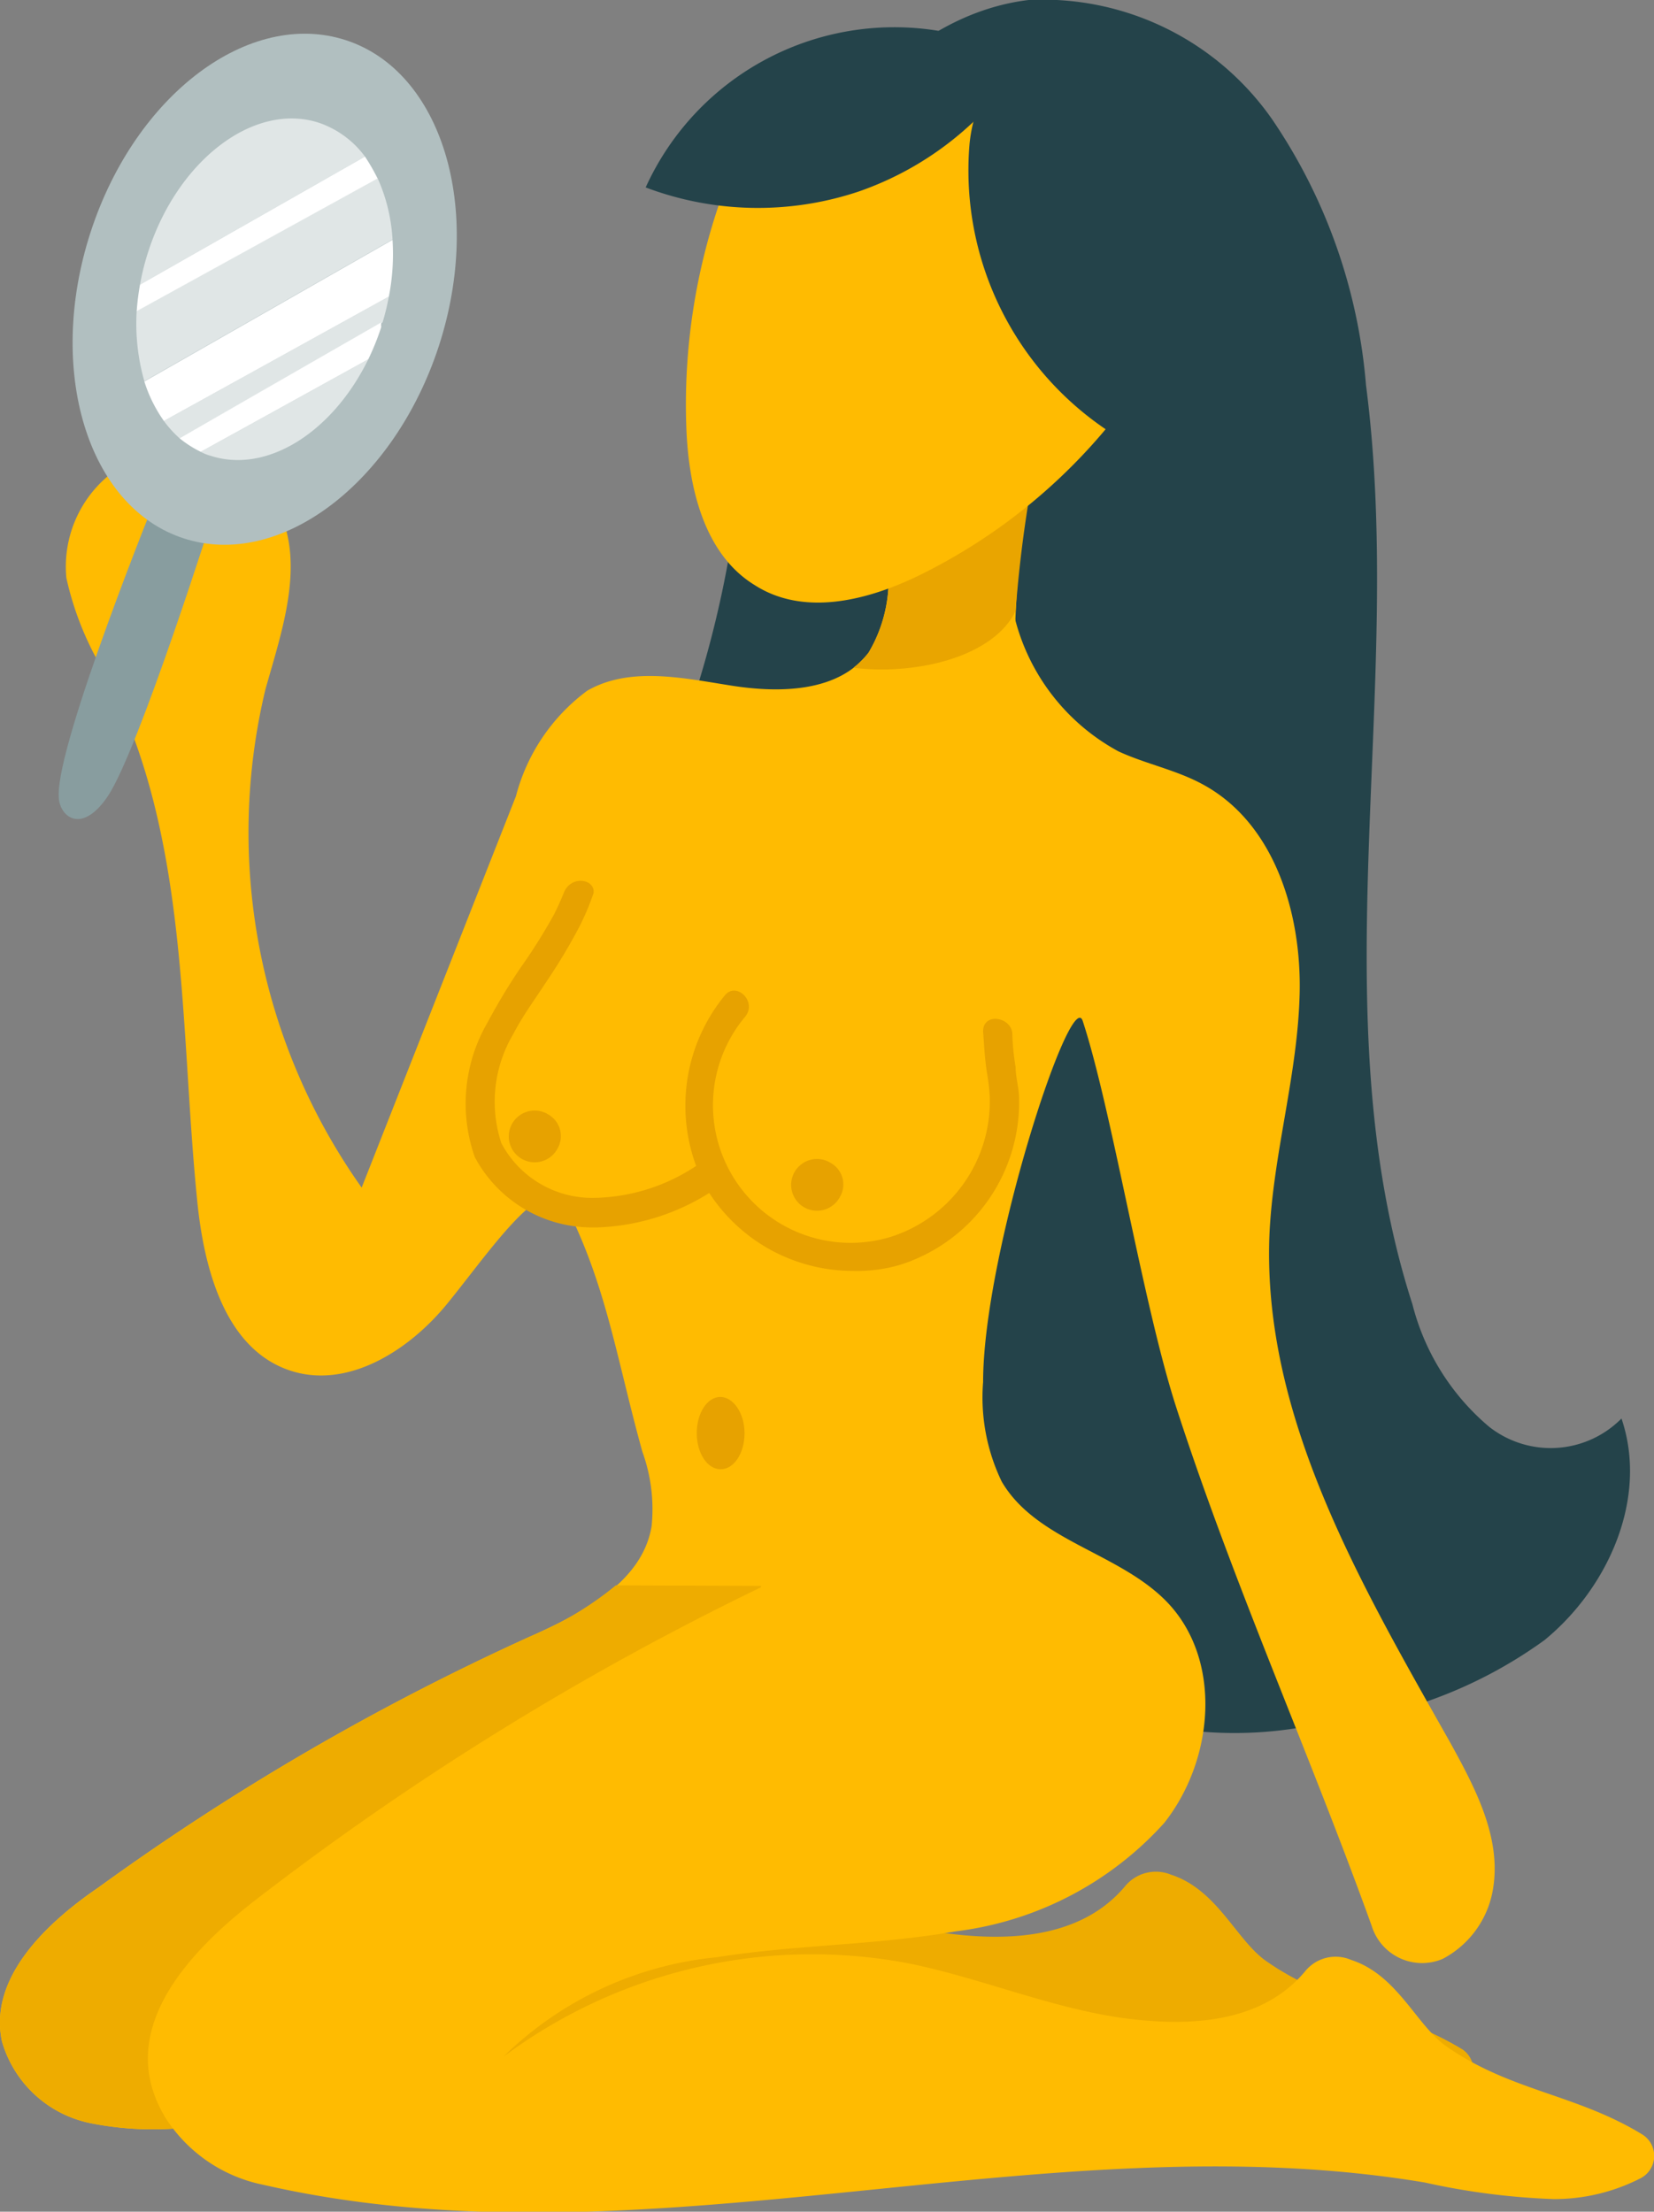 <svg xmlns="http://www.w3.org/2000/svg" viewBox="0 0 49.85 66.67"><rect x="0" y="0" width="49.85" height="66.67" fill="#808080" stroke="none"/><defs><style>.cls-1{fill:#eeac00;}.cls-2{fill:#24434a;}.cls-3{fill:#ffbb01;}.cls-4{fill:#e9a500;}.cls-5{fill:#e7a200;}.cls-6{fill:#889d9f;}.cls-7{fill:#b1bfc0;}.cls-8{fill:#e0e6e6;}.cls-9{fill:#fff;}</style></defs><title>vierge</title><g id="Calque_2" data-name="Calque 2"><g id="Layer_1" data-name="Layer 1"><path class="cls-1" d="M44.08,61.78c-2-1.22-4-1.31-5.94-2.68-.89-.64-1.46-2.14-2.85-2.59a1.2,1.2,0,0,0-1.39.36c-1.3,1.54-3.46,1.68-5.5,1.39-2.2-.3-4.28-1.21-6.47-1.64A15.56,15.56,0,0,0,9.74,59.41a10.72,10.72,0,0,1,6.43-3c2.38-.37,4.82-.35,7.2-.77a10.13,10.13,0,0,0,6.29-3.28,6.49,6.49,0,0,0,.41-.61H18.33a3.5,3.5,0,0,1-3.15,3.18c-1.3.22-4,.25-5,1.27s-2,3.61-1.55,4.94c-.28-.78,1,0,1.82.06s1.78.27,2.66.31a77.45,77.45,0,0,1,8.06.46,3.35,3.35,0,0,1,2.1,1.23,54.1,54.1,0,0,1,14.27,0,21.36,21.36,0,0,0,3.88.5A5.59,5.59,0,0,0,44,63.08.76.76,0,0,0,44.08,61.78Z"/><path class="cls-2" d="M42.57,39.32A7.12,7.12,0,0,0,44.87,43a3,3,0,0,0,4-.24c.81,2.38-.38,5.09-2.32,6.68a13.73,13.73,0,0,1-7,2.57,12,12,0,0,1-7-.71C29,49.49,27.55,45,26.83,41s-1.27-8.48-4.19-11.38c-1.14-1.13-2.66-2.08-3-3.64s.46-2.8,1-4.14a31.86,31.86,0,0,0,1.74-8.42,24.2,24.2,0,0,1,2.08-8.32C25.78,2.51,28.18.34,31,0a8.43,8.43,0,0,1,7.35,3.61,16.64,16.64,0,0,1,2.82,8C42.37,20.85,39.72,30.49,42.57,39.32Z"/><path class="cls-3" d="M31.49,12.62c-.8-.5-4,.68-4.41,1.53a5.84,5.84,0,0,0-.33,2.79,4.32,4.32,0,0,1-.57,2.73c-.89,1.19-2.65,1.23-4.12,1s-3.07-.59-4.36.15A5.76,5.76,0,0,0,15.55,24L10.9,35.8A18.51,18.51,0,0,1,8,20.78C8.5,19,9.21,17,8.38,15.33a3.44,3.44,0,0,0-4-1.62A3.57,3.57,0,0,0,2,17.42a9.37,9.37,0,0,0,1.24,3C5.7,25.22,5.41,30.84,5.94,36.16c.2,2.06.83,4.49,2.79,5.15,1.72.58,3.57-.57,4.74-2s2.69-3.7,3.45-3.22c1.34,2.51,1.64,4.79,2.44,7.67A5.09,5.09,0,0,1,19.64,46c-.28,1.71-2.1,2.63-3.68,3.34a74.65,74.65,0,0,0-13,7.56C1.35,58-.35,59.65.06,61.54A3.5,3.5,0,0,0,2.72,64a9.57,9.57,0,0,0,3.77,0c6.32-.92,12.62-2.5,18.19-5.61a10.07,10.07,0,0,0,4.5-4.15c1.32-2.81.2-6.09-.46-9.13a30.2,30.2,0,0,1,.14-13.54,54.33,54.33,0,0,0,1.47-7.67C30.8,19,30.24,17.78,31.49,12.62Z"/><path class="cls-4" d="M27.08,14.15a5.84,5.84,0,0,0-.33,2.79,4.32,4.32,0,0,1-.57,2.73,2.86,2.86,0,0,1-.46.46c1.89.23,4.21-.32,4.89-1.71a38.63,38.63,0,0,1,.88-5.8C30.69,12.12,27.51,13.3,27.08,14.15Z"/><path class="cls-1" d="M18.56,47.79A10.11,10.11,0,0,1,16,49.32a74.65,74.65,0,0,0-13,7.56C1.35,58-.35,59.65.06,61.54A3.5,3.5,0,0,0,2.72,64a9.57,9.57,0,0,0,3.77,0c6.32-.92,12.62-2.5,18.19-5.61a10.07,10.07,0,0,0,4.5-4.15c.93-2,.65-4.21.16-6.41Z"/><path class="cls-3" d="M49.51,64.35c-2-1.23-4-1.31-5.94-2.68-.89-.64-1.46-2.14-2.85-2.59a1.18,1.18,0,0,0-1.39.35c-1.3,1.55-3.46,1.68-5.5,1.4-2.2-.31-4.28-1.21-6.47-1.65A15.56,15.56,0,0,0,15.17,62a10.65,10.65,0,0,1,6.43-3c2.38-.38,4.82-.36,7.2-.78a10.12,10.12,0,0,0,6.29-3.27c1.5-1.9,1.76-4.89.1-6.64-1.44-1.51-3.95-1.85-5-3.65a5.84,5.84,0,0,1-.56-3c0-3.84,2.64-11.92,3-10.89.88,2.68,1.8,8.47,2.81,11.62,1.73,5.35,4,10.39,5.9,15.66a1.59,1.59,0,0,0,2.14,1A2.91,2.91,0,0,0,45,56.93c.25-1.53-.52-3-1.28-4.38-2.7-4.79-5.68-9.84-5.46-15.33.11-2.44.85-4.82.91-7.26s-.76-5.14-2.91-6.31c-.8-.44-1.73-.62-2.55-1a6.32,6.32,0,0,1-3.12-4L22.93,47.85A86.58,86.58,0,0,0,7.72,57.26c-2.07,1.6-4.32,4-2.72,6.6a4.57,4.57,0,0,0,2.94,2c11.52,2.64,23.47-2,35-.07a21.36,21.36,0,0,0,3.88.5,5.7,5.7,0,0,0,2.61-.62A.76.76,0,0,0,49.51,64.35Z"/><path class="cls-5" d="M17.85,36.11a3.1,3.1,0,0,1-2.74-1.65,4,4,0,0,1,.36-3.29c.28-.54.62-1,1-1.58a17.27,17.27,0,0,0,1-1.67,7.71,7.71,0,0,0,.42-1c.05-.43-.69-.55-.9,0-.1.25-.21.48-.3.66a16.94,16.94,0,0,1-1,1.59,18.41,18.41,0,0,0-1,1.66,4.86,4.86,0,0,0-.38,4.05A4,4,0,0,0,17.81,37H18a6.74,6.74,0,0,0,3.69-1.25L21.19,35A5.72,5.72,0,0,1,17.85,36.11Z"/><path class="cls-5" d="M25.71,38.31a5.16,5.16,0,0,1-4.44-2.52A5.24,5.24,0,0,1,21.85,30c.35-.42,1,.21.59.67a4.15,4.15,0,0,0,4.39,6.62,4.29,4.29,0,0,0,3-4.24,6.39,6.39,0,0,0-.09-.75c-.06-.4-.08-.8-.11-1.21,0-.59.87-.43.88.08a7.2,7.2,0,0,0,.1,1c0,.27.08.55.1.83a5.14,5.14,0,0,1-3.59,5.13A4.59,4.59,0,0,1,25.71,38.31Z"/><path class="cls-6" d="M4.76,14.85S1.7,22.39,1.77,24c0,.59.67,1.2,1.48,0,.94-1.41,3.23-8.67,3.23-8.67Z"/><path class="cls-7" d="M13.23,10.42c-1.35,4.15-4.79,6.75-7.69,5.81S1.38,11.16,2.73,7,7.52.27,10.42,1.21,14.57,6.28,13.23,10.42Z"/><path class="cls-8" d="M11.72,8.94,4.94,12.69a3.35,3.35,0,0,0,.47.52l6.12-3.49A7.38,7.38,0,0,0,11.72,8.94Z"/><path class="cls-8" d="M11.38,5.37l-7.26,4a6.31,6.31,0,0,0,.23,2.12l7.48-4.27A5.19,5.19,0,0,0,11.38,5.37Z"/><path class="cls-8" d="M9.61,3.7C7.67,3.07,5.37,4.81,4.47,7.58a7.31,7.31,0,0,0-.25,1L11,4.72A2.88,2.88,0,0,0,9.61,3.7Z"/><path class="cls-8" d="M6.05,13.62a1.34,1.34,0,0,0,.3.12c1.7.55,3.68-.72,4.75-2.91Z"/><path class="cls-9" d="M11,4.72,4.22,8.58a7.28,7.28,0,0,0-.1.8l7.26-4A5.88,5.88,0,0,0,11,4.72Z"/><path class="cls-9" d="M11.49,9.86a.74.74,0,0,1,0-.14L5.41,13.21a3.31,3.31,0,0,0,.64.41l5.05-2.79A7.55,7.55,0,0,0,11.49,9.86Z"/><path class="cls-9" d="M11.83,7.23,4.35,11.5a4.27,4.27,0,0,0,.59,1.19l6.78-3.75A6.68,6.68,0,0,0,11.83,7.23Z"/><path class="cls-5" d="M22.44,43.2c0,.61-.32,1.09-.72,1.09S21,43.81,21,43.2s.32-1.09.71-1.09S22.44,42.6,22.44,43.2Z"/><path class="cls-5" d="M16.81,34.61a.78.78,0,1,1-.26-1A.75.75,0,0,1,16.81,34.61Z"/><path class="cls-5" d="M25.32,36.07a.78.78,0,1,1-.26-1A.74.74,0,0,1,25.32,36.07Z"/><path class="cls-3" d="M22.75,17.64c1.56,1,3.61.41,5.24-.44a17.2,17.2,0,0,0,5.48-4.44c1.2-1.47,2.19-3.31,1.9-5.18A5.52,5.52,0,0,0,32.52,3.8a12.61,12.61,0,0,0-4.68-1.33,6,6,0,0,0-4.31.63A5.49,5.49,0,0,0,21.8,5.79,18.77,18.77,0,0,0,20.69,13C20.77,14.75,21.24,16.72,22.75,17.64Z"/><path class="cls-2" d="M19.46,5.65a8.23,8.23,0,0,1,9-4.69,13.86,13.86,0,0,1,2.43.81,9.61,9.61,0,0,1-5,4A9.57,9.57,0,0,1,19.46,5.65Z"/><path class="cls-2" d="M34.68,4.38a5.84,5.84,0,0,0-3-2.2,2.06,2.06,0,0,0-1.07-.07c-.91.23-1.3,1.3-1.39,2.24a9.43,9.43,0,0,0,5.14,9.2A7.57,7.57,0,0,0,34.68,4.38Z"/></g></g></svg>